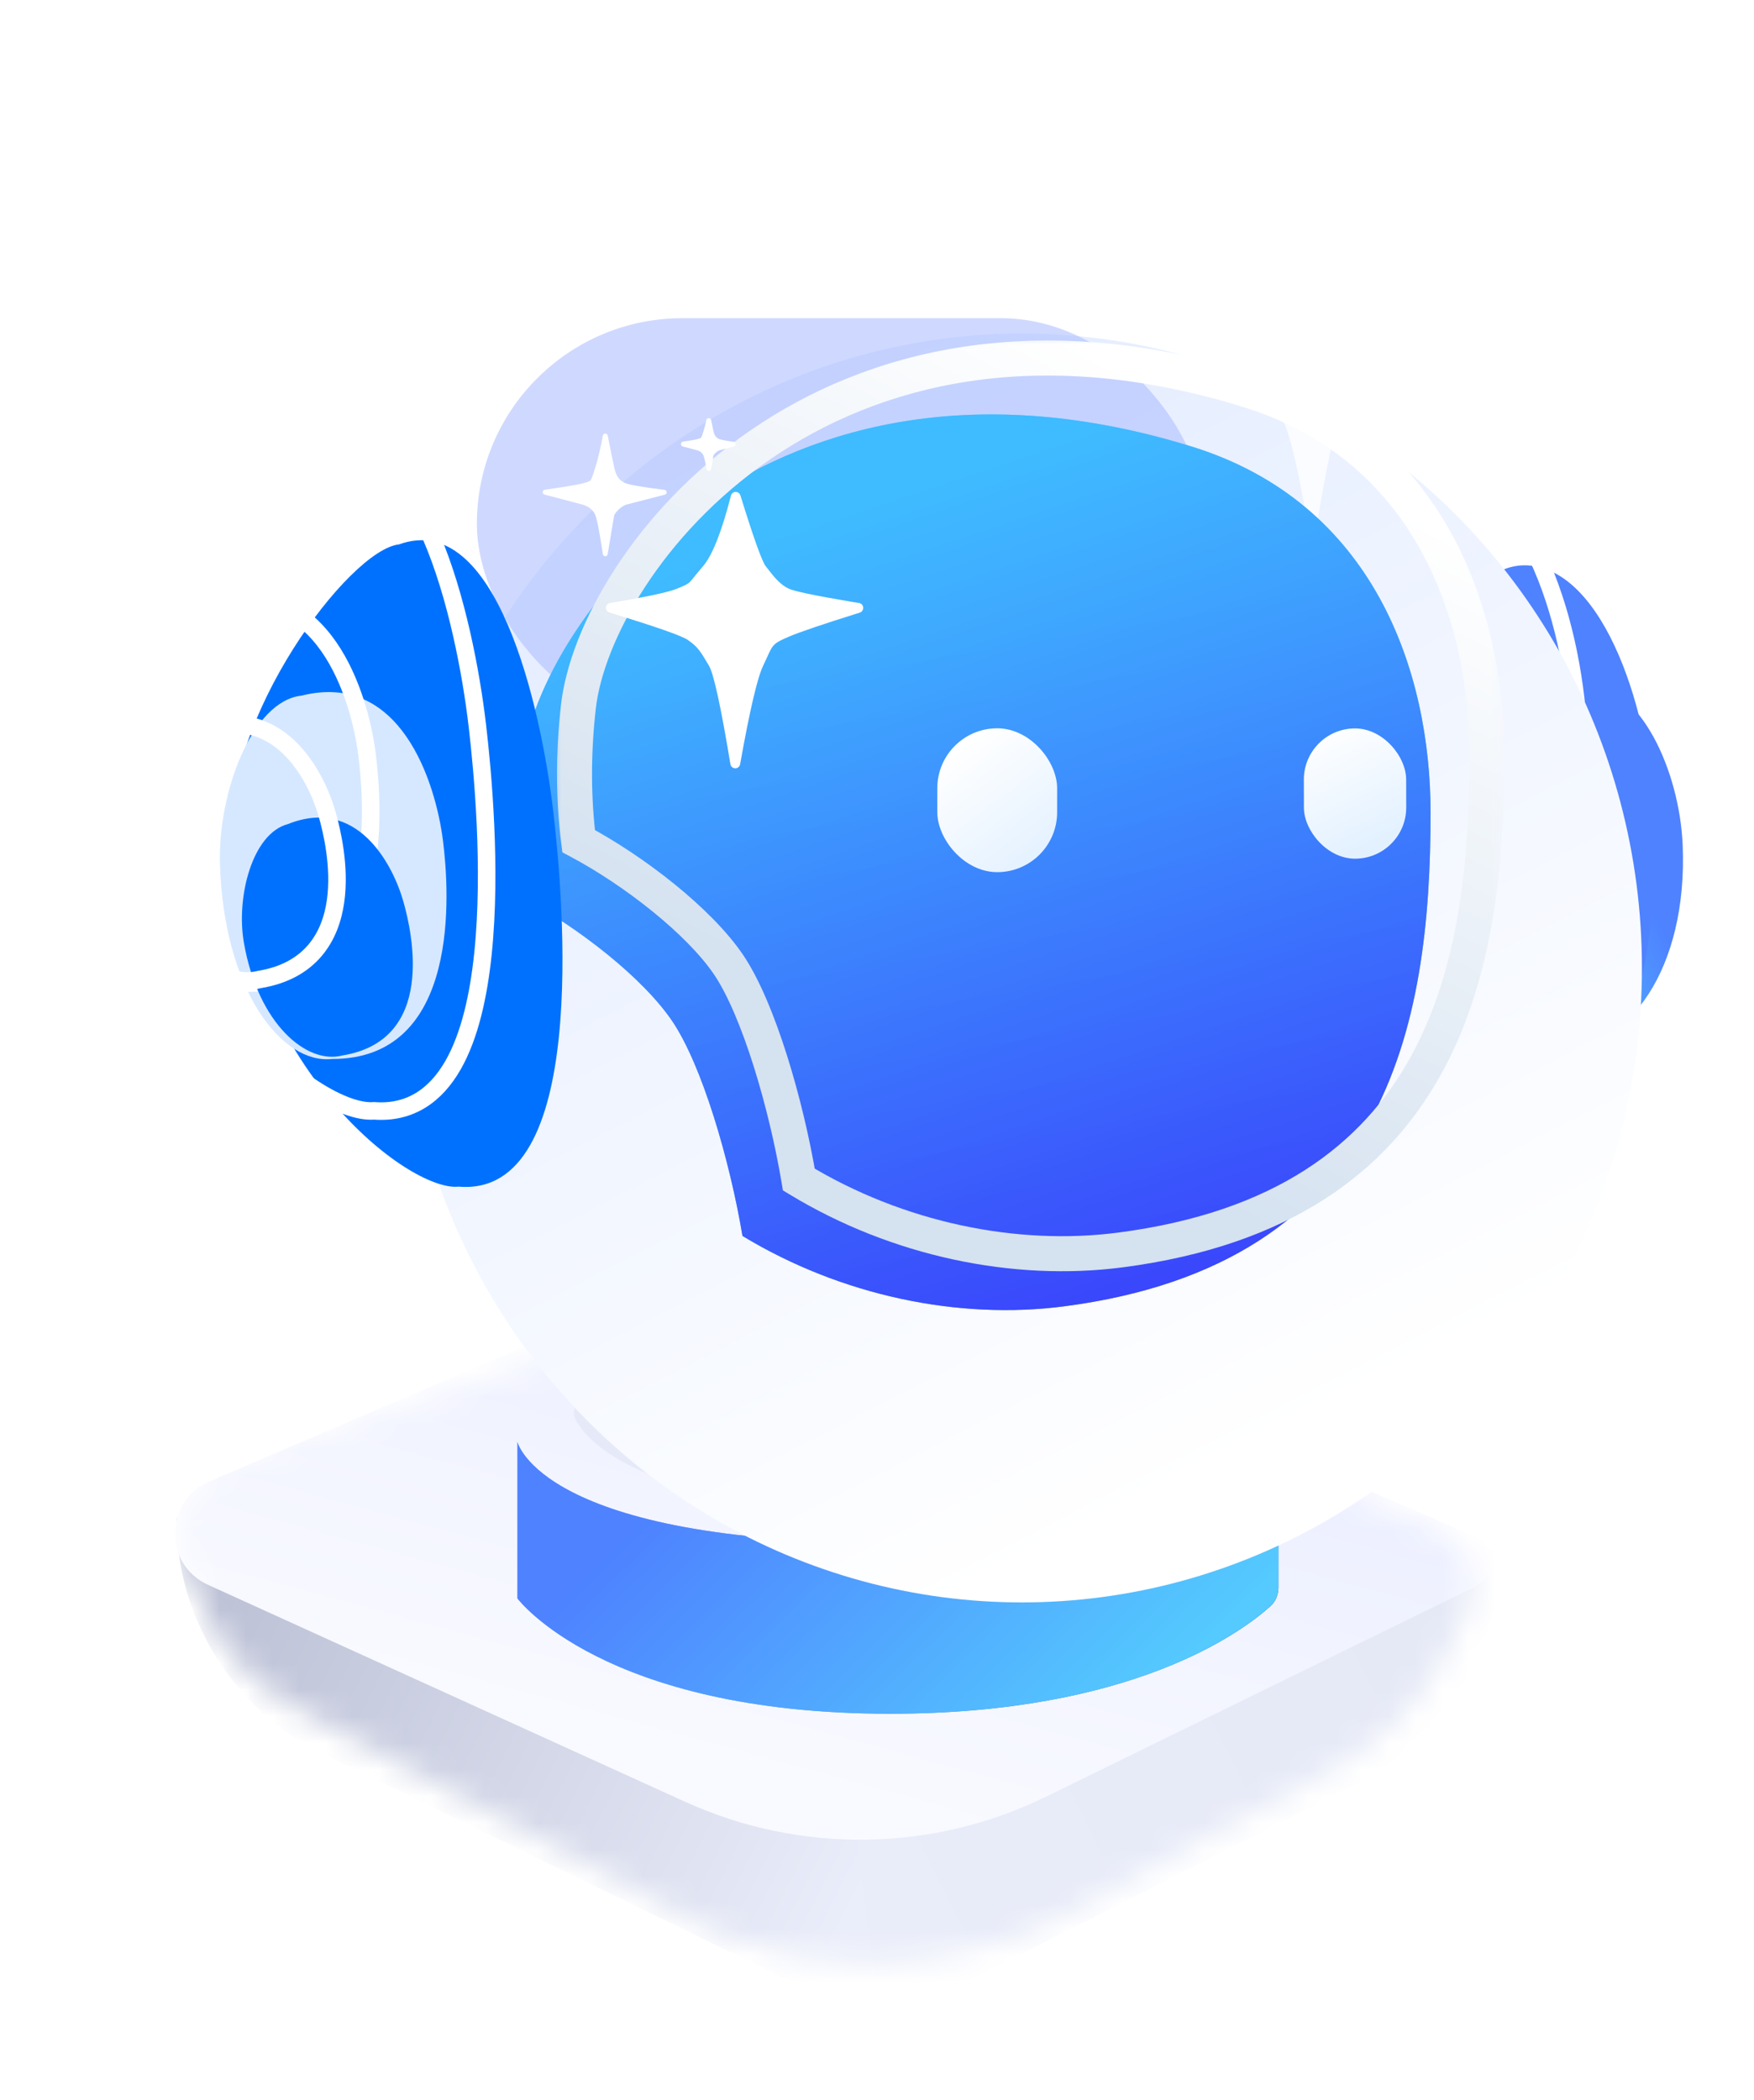 <svg width="66" height="79" viewBox="0 0 66 79" fill="none" xmlns="http://www.w3.org/2000/svg">
<g filter="url(#filter0_d_1515_9376)">
<mask id="mask0_1515_9376" style="mask-type:alpha" maskUnits="userSpaceOnUse" x="10" y="47" width="50" height="26">
<path d="M34.596 72.544L33.322 72.284C32.204 72.055 31.125 71.664 30.12 71.122L15.362 63.164C13.8 62.322 12.566 60.979 11.858 59.352L11.248 57.949C11.005 57.39 10.938 56.771 11.055 56.172C11.264 55.103 12.036 54.23 13.073 53.892L31.529 47.874C34.27 46.98 37.246 47.133 39.882 48.304L58.269 56.472C59.117 56.848 59.663 57.688 59.663 58.616C59.663 59.007 59.565 59.392 59.378 59.736L58.459 61.425C57.551 63.096 56.18 64.47 54.512 65.384L44.172 71.044C43.087 71.637 41.916 72.054 40.701 72.28L39.063 72.584C37.585 72.859 36.069 72.845 34.596 72.544Z" fill="#D9D9D9"/>
</mask>
<g mask="url(#mask0_1515_9376)">
<path fill-rule="evenodd" clip-rule="evenodd" d="M37.39 66.636V75.121L16.442 64.931C13.036 63.274 10.875 59.818 10.875 56.03L37.39 66.636Z" fill="url(#paint0_linear_1515_9376)"/>
<path d="M37.39 75.121L55.211 66.072C58.593 64.355 60.723 60.883 60.723 57.091L36.329 66.879L37.39 75.121Z" fill="url(#paint1_linear_1515_9376)"/>
<path d="M37.035 46.881C34.892 45.951 32.461 45.946 30.314 46.866L12.109 54.668C10.415 55.394 10.389 57.786 12.067 58.549L30.026 66.712C34.353 68.679 39.333 68.608 43.602 66.519L59.719 58.632C60.532 58.234 60.505 57.066 59.675 56.706L37.035 46.881Z" fill="url(#paint2_linear_1515_9376)"/>
</g>
</g>
<g filter="url(#filter1_di_1515_9376)">
<path d="M49.057 51.528V57.003C49.057 57.27 48.96 57.528 48.761 57.706C47.686 58.676 43.555 61.755 34.447 61.755C23.635 61.755 20.421 57.417 20.421 57.417C20.421 57.417 20.421 53.866 20.421 51.528C20.421 51.528 21.297 55.327 34.447 55.327C47.596 55.327 49.057 51.528 49.057 51.528Z" fill="url(#paint3_linear_1515_9376)"/>
<path d="M49.057 51.528V57.003C49.057 57.27 48.96 57.528 48.761 57.706C47.686 58.676 43.555 61.755 34.447 61.755C23.635 61.755 20.421 57.417 20.421 57.417C20.421 57.417 20.421 53.866 20.421 51.528C20.421 51.528 21.297 55.327 34.447 55.327C47.596 55.327 49.057 51.528 49.057 51.528Z" fill="url(#paint4_linear_1515_9376)"/>
</g>
<g filter="url(#filter2_di_1515_9376)">
<path d="M49.057 51.528C49.057 51.528 47.596 55.327 34.447 55.327C21.297 55.327 20.421 51.528 20.421 51.528C20.421 49.191 28.602 48.606 34.447 48.606C40.291 48.606 49.057 49.191 49.057 51.528Z" fill="#E6EAF8"/>
</g>
<g filter="url(#filter3_i_1515_9376)">
<path d="M29.232 57.968C33.637 59.069 37.492 58.519 39.695 57.968" stroke="white" stroke-width="0.551" stroke-linecap="round"/>
</g>
<g filter="url(#filter4_i_1515_9376)">
<path d="M52.109 28.231C51.478 33.603 50.074 36.41 55.779 36.136C57.995 36.234 60.339 33.356 60.133 28.587C60.017 25.897 58.6 22.564 56.385 22.466C50.726 21.689 52.35 26.183 52.109 28.231Z" fill="url(#paint5_linear_1515_9376)"/>
</g>
<g filter="url(#filter5_i_1515_9376)">
<path d="M48.613 27.525C47.713 36.273 50.4 40.206 53.291 40.334C56.182 40.462 59.284 35.746 59.082 27.988C58.969 23.613 57.167 18.211 54.276 18.083C51.385 17.955 48.956 24.188 48.613 27.525Z" fill="url(#paint6_linear_1515_9376)"/>
</g>
<path d="M53.276 40.663C51.666 40.592 50.181 39.461 49.228 37.295C48.277 35.131 47.832 31.897 48.285 27.491C48.462 25.779 49.168 23.347 50.197 21.354C50.711 20.357 51.316 19.451 51.991 18.798C52.664 18.148 53.441 17.716 54.291 17.754C55.122 17.791 55.851 18.207 56.467 18.84C57.082 19.471 57.601 20.334 58.023 21.313C58.869 23.27 59.354 25.757 59.412 27.98C59.514 31.901 58.782 35.077 57.638 37.27C56.505 39.444 54.915 40.736 53.276 40.663Z" stroke="url(#paint7_linear_1515_9376)" stroke-width="0.659"/>
<g filter="url(#filter6_ddi_1515_9376)">
<ellipse cx="23.333" cy="23.864" rx="23.333" ry="23.864" transform="matrix(1 0 0 -1 10.875 50.727)" fill="url(#paint8_linear_1515_9376)"/>
</g>
<g filter="url(#filter7_f_1515_9376)">
<rect x="17.944" y="11.968" width="27.448" height="15.471" rx="7.735" fill="#AFC0FF" fill-opacity="0.59"/>
</g>
<g opacity="0.8" filter="url(#filter8_f_1515_9376)">
<path d="M49.318 9.423C49.287 9.431 49.259 9.447 49.236 9.469C49.214 9.491 49.197 9.519 49.188 9.549C48.694 11.148 48.375 12.036 48.234 12.214C47.994 12.514 47.76 12.867 47.374 13.053C47.166 13.153 46.374 13.319 45.002 13.549L44.72 13.595C44.679 13.602 44.642 13.623 44.614 13.655C44.587 13.686 44.57 13.725 44.568 13.766C44.565 13.808 44.576 13.849 44.6 13.883C44.623 13.918 44.657 13.943 44.697 13.956C46.09 14.391 46.981 14.694 47.373 14.864C48.062 15.162 47.953 15.162 48.335 15.957C48.552 16.412 48.84 17.644 49.199 19.657C49.203 19.681 49.211 19.704 49.224 19.725C49.237 19.745 49.253 19.763 49.273 19.778C49.293 19.792 49.315 19.802 49.339 19.808C49.362 19.813 49.387 19.814 49.411 19.81C49.449 19.804 49.484 19.787 49.511 19.76C49.538 19.733 49.557 19.699 49.564 19.661C49.924 17.49 50.193 16.256 50.37 15.957C50.678 15.441 50.774 15.253 51.17 14.982C51.4 14.824 52.384 14.481 54.118 13.953C54.141 13.946 54.163 13.934 54.182 13.919C54.201 13.903 54.217 13.884 54.228 13.863C54.239 13.842 54.247 13.818 54.249 13.794C54.252 13.77 54.249 13.745 54.242 13.722C54.232 13.69 54.213 13.661 54.188 13.638C54.163 13.615 54.132 13.6 54.098 13.594C52.738 13.368 51.894 13.188 51.569 13.053C50.993 12.814 51.203 12.915 50.597 12.213C50.246 11.807 49.895 10.919 49.544 9.553C49.538 9.53 49.528 9.507 49.513 9.488C49.498 9.469 49.48 9.452 49.459 9.44C49.437 9.428 49.414 9.42 49.39 9.417C49.366 9.414 49.341 9.415 49.318 9.422V9.423Z" fill="white"/>
</g>
<mask id="path-14-outside-1_1515_9376" maskUnits="userSpaceOnUse" x="20.618" y="12.467" width="36" height="36" fill="black">
<rect fill="white" x="20.618" y="12.467" width="36" height="36"/>
<path fill-rule="evenodd" clip-rule="evenodd" d="M21.773 31.638C21.575 30.067 21.561 28.382 21.764 26.586C22.384 21.084 31.026 9.772 46.936 14.667C53.83 16.788 55.951 23.152 55.951 28.455C55.951 36.409 54.36 45.424 42.163 47.015C38.19 47.533 33.775 46.619 30.059 44.367C29.59 41.562 28.546 37.948 27.407 36.274C26.308 34.658 23.883 32.76 21.773 31.638Z"/>
</mask>
<g filter="url(#filter9_ii_1515_9376)">
<path fill-rule="evenodd" clip-rule="evenodd" d="M21.773 31.638C21.575 30.067 21.561 28.382 21.764 26.586C22.384 21.084 31.026 9.772 46.936 14.667C53.83 16.788 55.951 23.152 55.951 28.455C55.951 36.409 54.36 45.424 42.163 47.015C38.19 47.533 33.775 46.619 30.059 44.367C29.59 41.562 28.546 37.948 27.407 36.274C26.308 34.658 23.883 32.76 21.773 31.638Z" fill="url(#paint9_linear_1515_9376)"/>
<path fill-rule="evenodd" clip-rule="evenodd" d="M21.773 31.638C21.575 30.067 21.561 28.382 21.764 26.586C22.384 21.084 31.026 9.772 46.936 14.667C53.83 16.788 55.951 23.152 55.951 28.455C55.951 36.409 54.36 45.424 42.163 47.015C38.19 47.533 33.775 46.619 30.059 44.367C29.59 41.562 28.546 37.948 27.407 36.274C26.308 34.658 23.883 32.76 21.773 31.638Z" fill="url(#paint10_linear_1515_9376)" fill-opacity="0.8"/>
</g>
<path d="M21.764 26.586L21.109 26.512L21.764 26.586ZM21.773 31.638L21.119 31.721L21.162 32.06L21.463 32.22L21.773 31.638ZM46.936 14.667L46.742 15.297L46.936 14.667ZM55.951 28.455H56.61H55.951ZM42.163 47.015L42.248 47.669L42.163 47.015ZM30.059 44.367L29.409 44.476L29.459 44.775L29.718 44.931L30.059 44.367ZM27.407 36.274L26.862 36.645L27.407 36.274ZM21.109 26.512C20.901 28.357 20.914 30.095 21.119 31.721L22.427 31.556C22.236 30.039 22.221 28.407 22.418 26.66L21.109 26.512ZM47.129 14.037C38.985 11.531 32.638 13.165 28.243 16.184C23.889 19.175 21.444 23.537 21.109 26.512L22.418 26.66C22.703 24.133 24.889 20.088 28.989 17.271C33.048 14.482 38.977 12.907 46.742 15.297L47.129 14.037ZM56.61 28.455C56.61 23.018 54.424 16.282 47.129 14.037L46.742 15.297C53.235 17.294 55.292 23.285 55.292 28.455L56.61 28.455ZM42.248 47.669C48.527 46.85 52.17 44.094 54.206 40.442C56.215 36.841 56.61 32.454 56.61 28.455L55.292 28.455C55.292 32.41 54.891 36.508 53.055 39.8C51.247 43.043 47.996 45.59 42.078 46.362L42.248 47.669ZM29.718 44.931C33.558 47.258 38.122 48.207 42.248 47.669L42.078 46.362C38.257 46.86 33.992 45.981 30.401 43.804L29.718 44.931ZM30.709 44.259C30.47 42.827 30.084 41.192 29.613 39.698C29.145 38.219 28.577 36.822 27.952 35.903L26.862 36.645C27.376 37.4 27.899 38.648 28.356 40.095C28.808 41.528 29.179 43.103 29.409 44.476L30.709 44.259ZM27.952 35.903C26.77 34.166 24.243 32.205 22.082 31.056L21.463 32.22C23.523 33.315 25.846 35.151 26.862 36.645L27.952 35.903Z" fill="url(#paint11_linear_1515_9376)" mask="url(#path-14-outside-1_1515_9376)"/>
<rect x="49.057" y="27.403" width="3.85" height="4.9" rx="1.925" transform="rotate(-0.133 49.057 27.403)" fill="url(#paint12_linear_1515_9376)"/>
<rect x="35.269" y="27.394" width="4.509" height="5.411" rx="2.255" fill="url(#paint13_linear_1515_9376)"/>
<g filter="url(#filter10_f_1515_9376)">
<path d="M27.732 18.51C27.762 18.518 27.79 18.534 27.813 18.556C27.835 18.578 27.852 18.605 27.861 18.636C28.355 20.235 28.674 21.123 28.815 21.301C29.055 21.6 29.289 21.953 29.675 22.14C29.884 22.24 30.675 22.405 32.047 22.636L32.329 22.682C32.37 22.689 32.407 22.71 32.435 22.741C32.462 22.772 32.479 22.812 32.481 22.853C32.484 22.895 32.473 22.936 32.449 22.97C32.426 23.004 32.392 23.03 32.352 23.043C30.959 23.478 30.068 23.781 29.676 23.951C28.988 24.249 29.096 24.249 28.714 25.044C28.497 25.498 28.209 26.731 27.85 28.744C27.846 28.768 27.838 28.791 27.825 28.811C27.813 28.832 27.796 28.85 27.776 28.864C27.757 28.879 27.734 28.889 27.711 28.895C27.687 28.9 27.662 28.901 27.638 28.897C27.601 28.891 27.566 28.873 27.538 28.847C27.511 28.82 27.492 28.786 27.485 28.748C27.125 26.576 26.856 25.343 26.679 25.044C26.372 24.528 26.275 24.34 25.879 24.069C25.649 23.911 24.665 23.568 22.931 23.039C22.908 23.032 22.886 23.021 22.867 23.006C22.848 22.99 22.833 22.971 22.821 22.95C22.81 22.928 22.802 22.905 22.8 22.881C22.798 22.857 22.8 22.832 22.807 22.809C22.817 22.776 22.836 22.747 22.861 22.725C22.887 22.702 22.918 22.687 22.951 22.681C24.311 22.455 25.155 22.275 25.48 22.14C26.056 21.901 25.846 22.002 26.452 21.3C26.803 20.894 27.154 20.006 27.505 18.64C27.511 18.616 27.521 18.594 27.536 18.575C27.551 18.555 27.57 18.539 27.591 18.527C27.612 18.515 27.635 18.507 27.659 18.503C27.683 18.5 27.708 18.502 27.732 18.509V18.51ZM22.788 16.309C22.826 16.315 22.855 16.342 22.865 16.378C23.001 17.057 23.084 17.457 23.111 17.577C23.161 17.797 23.236 18.06 23.547 18.178C23.723 18.244 24.209 18.326 25.006 18.426C25.057 18.433 25.093 18.479 25.086 18.529C25.084 18.548 25.076 18.565 25.064 18.578C25.051 18.592 25.035 18.602 25.017 18.606L23.547 18.986C23.365 19.067 23.213 19.203 23.111 19.375L22.867 20.84C22.866 20.852 22.862 20.864 22.856 20.875C22.85 20.885 22.842 20.895 22.832 20.902C22.823 20.91 22.811 20.915 22.799 20.918C22.788 20.921 22.775 20.922 22.763 20.92C22.744 20.918 22.725 20.909 22.711 20.895C22.697 20.881 22.688 20.863 22.684 20.843C22.56 20.018 22.465 19.527 22.401 19.375C22.323 19.189 22.17 19.059 21.941 18.986L20.493 18.603C20.481 18.6 20.47 18.596 20.46 18.589C20.45 18.582 20.441 18.573 20.435 18.563C20.428 18.552 20.424 18.541 20.422 18.529C20.42 18.517 20.42 18.505 20.423 18.493C20.427 18.476 20.436 18.459 20.448 18.447C20.461 18.434 20.477 18.426 20.495 18.422C21.265 18.312 21.747 18.232 21.941 18.178C22.284 18.083 22.223 18.123 22.401 17.577C22.494 17.298 22.588 16.901 22.683 16.387C22.685 16.375 22.689 16.364 22.695 16.353C22.702 16.343 22.71 16.334 22.72 16.326C22.729 16.319 22.741 16.314 22.752 16.311C22.764 16.308 22.776 16.308 22.788 16.309ZM26.688 15.729C26.705 15.733 26.721 15.742 26.734 15.754C26.746 15.767 26.755 15.783 26.759 15.8C26.803 16.023 26.831 16.158 26.843 16.206C26.87 16.32 26.908 16.457 27.069 16.518C27.143 16.545 27.319 16.578 27.601 16.616C27.652 16.625 27.687 16.671 27.678 16.723C27.675 16.741 27.667 16.758 27.655 16.771C27.643 16.784 27.627 16.794 27.609 16.797L27.069 16.937C26.975 16.979 26.896 17.05 26.843 17.139L26.76 17.634C26.758 17.646 26.753 17.658 26.746 17.668C26.74 17.678 26.731 17.687 26.721 17.694C26.711 17.701 26.7 17.705 26.688 17.708C26.676 17.71 26.663 17.71 26.651 17.708C26.632 17.704 26.615 17.695 26.602 17.68C26.589 17.666 26.581 17.648 26.579 17.629C26.558 17.463 26.523 17.299 26.475 17.139C26.453 17.089 26.42 17.045 26.378 17.01C26.337 16.976 26.288 16.95 26.236 16.937L25.694 16.794C25.682 16.791 25.671 16.787 25.661 16.779C25.651 16.772 25.642 16.763 25.636 16.753C25.63 16.742 25.626 16.731 25.624 16.719C25.622 16.706 25.623 16.694 25.626 16.682C25.63 16.665 25.639 16.649 25.652 16.637C25.665 16.625 25.682 16.616 25.699 16.613C25.976 16.573 26.154 16.541 26.236 16.518C26.414 16.468 26.381 16.489 26.475 16.206C26.509 16.102 26.544 15.968 26.579 15.803C26.581 15.791 26.586 15.779 26.592 15.769C26.599 15.759 26.608 15.75 26.618 15.743C26.628 15.736 26.639 15.731 26.651 15.729C26.663 15.727 26.676 15.727 26.688 15.729Z" fill="white"/>
</g>
<g filter="url(#filter11_i_1515_9376)">
<path d="M17.635 27.331C18.036 30.747 18.984 41.867 14.079 41.452C12.204 41.651 6.036 36.946 5.502 28.552C5.201 23.818 9.959 17.494 11.833 17.295C15.485 15.967 17.168 23.358 17.635 27.331Z" fill="#0071FF"/>
</g>
<path d="M13.082 41.609C13.441 41.739 13.784 41.807 14.081 41.783C14.747 41.834 15.33 41.691 15.829 41.386C16.331 41.078 16.73 40.618 17.046 40.065C17.675 38.967 18.01 37.454 18.174 35.862C18.504 32.669 18.163 29.005 17.962 27.293C17.727 25.293 17.185 22.416 16.231 20.195C15.755 19.088 15.163 18.109 14.426 17.492C13.679 16.866 12.78 16.614 11.757 16.973C11.46 17.014 11.143 17.162 10.831 17.366C10.498 17.582 10.143 17.88 9.78 18.237C9.054 18.953 8.277 19.931 7.573 21.047C6.172 23.268 5.016 26.104 5.173 28.573C5.445 32.848 7.152 36.188 9.035 38.436C9.976 39.559 10.964 40.414 11.845 40.978C12.286 41.261 12.705 41.473 13.082 41.609Z" stroke="white" stroke-width="0.659"/>
<g filter="url(#filter12_i_1515_9376)">
<path d="M13.486 28.438C13.73 30.367 14.166 36.663 9.304 36.65C7.429 36.849 5.243 34.089 5.095 29.328C5.011 26.643 6.296 23.18 8.17 22.982C11.865 22.058 13.202 26.195 13.486 28.438Z" fill="#D6E8FF"/>
</g>
<path d="M6.274 35.025C7.097 36.324 8.207 37.088 9.32 36.98C10.605 36.979 11.569 36.56 12.272 35.88C12.97 35.205 13.386 34.296 13.629 33.355C14.113 31.478 13.936 29.37 13.813 28.397C13.668 27.249 13.252 25.595 12.378 24.334C11.938 23.701 11.373 23.153 10.655 22.829C9.937 22.505 9.091 22.416 8.112 22.657C7.553 22.723 7.063 23.025 6.651 23.45C6.233 23.881 5.88 24.452 5.597 25.089C5.032 26.36 4.722 27.947 4.765 29.338C4.841 31.764 5.436 33.705 6.274 35.025Z" stroke="white" stroke-width="0.659"/>
<g filter="url(#filter13_i_1515_9376)">
<path d="M11.99 30.706C12.341 31.924 13.227 35.943 9.706 36.517C8.368 36.871 6.535 35.348 5.997 32.288C5.693 30.562 6.31 28.169 7.648 27.816C10.239 26.776 11.581 29.29 11.99 30.706Z" fill="#0071FF"/>
</g>
<path d="M7.314 35.912C8.05 36.675 8.952 37.05 9.775 36.84C10.714 36.684 11.388 36.292 11.848 35.752C12.307 35.214 12.533 34.554 12.626 33.899C12.811 32.599 12.485 31.234 12.306 30.615C12.094 29.877 11.633 28.832 10.864 28.101C10.476 27.732 10.001 27.435 9.434 27.308C8.87 27.181 8.238 27.227 7.544 27.503C6.72 27.731 6.185 28.552 5.894 29.434C5.594 30.342 5.511 31.427 5.672 32.345C5.951 33.926 6.567 35.136 7.314 35.912Z" stroke="white" stroke-width="0.659"/>
<defs>
<filter id="filter0_d_1515_9376" x="2.514" y="44.117" width="57.149" height="33.967" filterUnits="userSpaceOnUse" color-interpolation-filters="sRGB">
<feFlood flood-opacity="0" result="BackgroundImageFix"/>
<feColorMatrix in="SourceAlpha" type="matrix" values="0 0 0 0 0 0 0 0 0 0 0 0 0 0 0 0 0 0 127 0" result="hardAlpha"/>
<feOffset dx="-4.242" dy="1.061"/>
<feGaussianBlur stdDeviation="2.121"/>
<feComposite in2="hardAlpha" operator="out"/>
<feColorMatrix type="matrix" values="0 0 0 0 0 0 0 0 0 0 0 0 0 0 0 0 0 0 0.25 0"/>
<feBlend mode="normal" in2="BackgroundImageFix" result="effect1_dropShadow_1515_9376"/>
<feBlend mode="normal" in="SourceGraphic" in2="effect1_dropShadow_1515_9376" result="shape"/>
</filter>
<filter id="filter1_di_1515_9376" x="15.436" y="50.786" width="34.79" height="15.954" filterUnits="userSpaceOnUse" color-interpolation-filters="sRGB">
<feFlood flood-opacity="0" result="BackgroundImageFix"/>
<feColorMatrix in="SourceAlpha" type="matrix" values="0 0 0 0 0 0 0 0 0 0 0 0 0 0 0 0 0 0 127 0" result="hardAlpha"/>
<feOffset dx="-2.121" dy="2.121"/>
<feGaussianBlur stdDeviation="1.432"/>
<feComposite in2="hardAlpha" operator="out"/>
<feColorMatrix type="matrix" values="0 0 0 0 0.6 0 0 0 0 0.683 0 0 0 0 0.931 0 0 0 0.37 0"/>
<feBlend mode="normal" in2="BackgroundImageFix" result="effect1_dropShadow_1515_9376"/>
<feBlend mode="normal" in="SourceGraphic" in2="effect1_dropShadow_1515_9376" result="shape"/>
<feColorMatrix in="SourceAlpha" type="matrix" values="0 0 0 0 0 0 0 0 0 0 0 0 0 0 0 0 0 0 127 0" result="hardAlpha"/>
<feOffset dx="1.169" dy="0.584"/>
<feGaussianBlur stdDeviation="1.169"/>
<feComposite in2="hardAlpha" operator="arithmetic" k2="-1" k3="1"/>
<feColorMatrix type="matrix" values="0 0 0 0 1 0 0 0 0 1 0 0 0 0 1 0 0 0 0.36 0"/>
<feBlend mode="normal" in2="shape" result="effect2_innerShadow_1515_9376"/>
</filter>
<filter id="filter2_di_1515_9376" x="18.218" y="47.505" width="33.042" height="11.126" filterUnits="userSpaceOnUse" color-interpolation-filters="sRGB">
<feFlood flood-opacity="0" result="BackgroundImageFix"/>
<feColorMatrix in="SourceAlpha" type="matrix" values="0 0 0 0 0 0 0 0 0 0 0 0 0 0 0 0 0 0 127 0" result="hardAlpha"/>
<feOffset dy="1.101"/>
<feGaussianBlur stdDeviation="1.101"/>
<feComposite in2="hardAlpha" operator="out"/>
<feColorMatrix type="matrix" values="0 0 0 0 0.6 0 0 0 0 0.683 0 0 0 0 0.931 0 0 0 0.37 0"/>
<feBlend mode="normal" in2="BackgroundImageFix" result="effect1_dropShadow_1515_9376"/>
<feBlend mode="normal" in="SourceGraphic" in2="effect1_dropShadow_1515_9376" result="shape"/>
<feColorMatrix in="SourceAlpha" type="matrix" values="0 0 0 0 0 0 0 0 0 0 0 0 0 0 0 0 0 0 127 0" result="hardAlpha"/>
<feOffset dx="1.169" dy="0.584"/>
<feGaussianBlur stdDeviation="1.169"/>
<feComposite in2="hardAlpha" operator="arithmetic" k2="-1" k3="1"/>
<feColorMatrix type="matrix" values="0 0 0 0 1 0 0 0 0 1 0 0 0 0 1 0 0 0 0.36 0"/>
<feBlend mode="normal" in2="shape" result="effect2_innerShadow_1515_9376"/>
</filter>
<filter id="filter3_i_1515_9376" x="28.956" y="57.693" width="11.014" height="1.187" filterUnits="userSpaceOnUse" color-interpolation-filters="sRGB">
<feFlood flood-opacity="0" result="BackgroundImageFix"/>
<feBlend mode="normal" in="SourceGraphic" in2="BackgroundImageFix" result="shape"/>
<feColorMatrix in="SourceAlpha" type="matrix" values="0 0 0 0 0 0 0 0 0 0 0 0 0 0 0 0 0 0 127 0" result="hardAlpha"/>
<feOffset dy="-1.101"/>
<feComposite in2="hardAlpha" operator="arithmetic" k2="-1" k3="1"/>
<feColorMatrix type="matrix" values="0 0 0 0 0.816 0 0 0 0 0.816 0 0 0 0 0.816 0 0 0 0.25 0"/>
<feBlend mode="normal" in2="shape" result="effect1_innerShadow_1515_9376"/>
</filter>
<filter id="filter4_i_1515_9376" x="51.485" y="22.377" width="11.842" height="16.959" filterUnits="userSpaceOnUse" color-interpolation-filters="sRGB">
<feFlood flood-opacity="0" result="BackgroundImageFix"/>
<feBlend mode="normal" in="SourceGraphic" in2="BackgroundImageFix" result="shape"/>
<feColorMatrix in="SourceAlpha" type="matrix" values="0 0 0 0 0 0 0 0 0 0 0 0 0 0 0 0 0 0 127 0" result="hardAlpha"/>
<feOffset dx="3.182" dy="3.182"/>
<feGaussianBlur stdDeviation="2.864"/>
<feComposite in2="hardAlpha" operator="arithmetic" k2="-1" k3="1"/>
<feColorMatrix type="matrix" values="0 0 0 0 0.616 0 0 0 0 0.731 0 0 0 0 1 0 0 0 1 0"/>
<feBlend mode="normal" in2="shape" result="effect1_innerShadow_1515_9376"/>
</filter>
<filter id="filter5_i_1515_9376" x="47.777" y="17.422" width="15.155" height="26.755" filterUnits="userSpaceOnUse" color-interpolation-filters="sRGB">
<feFlood flood-opacity="0" result="BackgroundImageFix"/>
<feBlend mode="normal" in="SourceGraphic" in2="BackgroundImageFix" result="shape"/>
<feColorMatrix in="SourceAlpha" type="matrix" values="0 0 0 0 0 0 0 0 0 0 0 0 0 0 0 0 0 0 127 0" result="hardAlpha"/>
<feOffset dx="3.182" dy="3.182"/>
<feGaussianBlur stdDeviation="2.864"/>
<feComposite in2="hardAlpha" operator="arithmetic" k2="-1" k3="1"/>
<feColorMatrix type="matrix" values="0 0 0 0 0.616 0 0 0 0 0.731 0 0 0 0 1 0 0 0 1 0"/>
<feBlend mode="normal" in2="shape" result="effect1_innerShadow_1515_9376"/>
</filter>
<filter id="filter6_ddi_1515_9376" x="5.254" y="0.348" width="60.242" height="59.394" filterUnits="userSpaceOnUse" color-interpolation-filters="sRGB">
<feFlood flood-opacity="0" result="BackgroundImageFix"/>
<feColorMatrix in="SourceAlpha" type="matrix" values="0 0 0 0 0 0 0 0 0 0 0 0 0 0 0 0 0 0 127 0" result="hardAlpha"/>
<feOffset dx="2.121" dy="3.182"/>
<feGaussianBlur stdDeviation="2.917"/>
<feComposite in2="hardAlpha" operator="out"/>
<feColorMatrix type="matrix" values="0 0 0 0 0.427 0 0 0 0 0.661 0 0 0 0 0.865 0 0 0 0.38 0"/>
<feBlend mode="normal" in2="BackgroundImageFix" result="effect1_dropShadow_1515_9376"/>
<feColorMatrix in="SourceAlpha" type="matrix" values="0 0 0 0 0 0 0 0 0 0 0 0 0 0 0 0 0 0 127 0" result="hardAlpha"/>
<feOffset dx="-3.182" dy="3.182"/>
<feGaussianBlur stdDeviation="1.22"/>
<feComposite in2="hardAlpha" operator="out"/>
<feColorMatrix type="matrix" values="0 0 0 0 0 0 0 0 0 0 0 0 0 0 0 0 0 0 0.09 0"/>
<feBlend mode="normal" in2="effect1_dropShadow_1515_9376" result="effect2_dropShadow_1515_9376"/>
<feBlend mode="normal" in="SourceGraphic" in2="effect2_dropShadow_1515_9376" result="shape"/>
<feColorMatrix in="SourceAlpha" type="matrix" values="0 0 0 0 0 0 0 0 0 0 0 0 0 0 0 0 0 0 127 0" result="hardAlpha"/>
<feOffset dx="5.303" dy="3.182"/>
<feGaussianBlur stdDeviation="1.318"/>
<feComposite in2="hardAlpha" operator="arithmetic" k2="-1" k3="1"/>
<feColorMatrix type="matrix" values="0 0 0 0 0.827 0 0 0 0 0.882 0 0 0 0 1 0 0 0 1 0"/>
<feBlend mode="normal" in2="shape" result="effect3_innerShadow_1515_9376"/>
</filter>
<filter id="filter7_f_1515_9376" x="9.21" y="3.234" width="44.916" height="32.938" filterUnits="userSpaceOnUse" color-interpolation-filters="sRGB">
<feFlood flood-opacity="0" result="BackgroundImageFix"/>
<feBlend mode="normal" in="SourceGraphic" in2="BackgroundImageFix" result="shape"/>
<feGaussianBlur stdDeviation="4.367" result="effect1_foregroundBlur_1515_9376"/>
</filter>
<filter id="filter8_f_1515_9376" x="42.92" y="7.768" width="12.978" height="13.693" filterUnits="userSpaceOnUse" color-interpolation-filters="sRGB">
<feFlood flood-opacity="0" result="BackgroundImageFix"/>
<feBlend mode="normal" in="SourceGraphic" in2="BackgroundImageFix" result="shape"/>
<feGaussianBlur stdDeviation="0.824" result="effect1_foregroundBlur_1515_9376"/>
</filter>
<filter id="filter9_ii_1515_9376" x="17.777" y="10.687" width="39.893" height="41.371" filterUnits="userSpaceOnUse" color-interpolation-filters="sRGB">
<feFlood flood-opacity="0" result="BackgroundImageFix"/>
<feBlend mode="normal" in="SourceGraphic" in2="BackgroundImageFix" result="shape"/>
<feColorMatrix in="SourceAlpha" type="matrix" values="0 0 0 0 0 0 0 0 0 0 0 0 0 0 0 0 0 0 127 0" result="hardAlpha"/>
<feOffset dx="1.061" dy="4.242"/>
<feGaussianBlur stdDeviation="2.652"/>
<feComposite in2="hardAlpha" operator="arithmetic" k2="-1" k3="1"/>
<feColorMatrix type="matrix" values="0 0 0 0 0.519 0 0 0 0 0.752 0 0 0 0 0.989 0 0 0 1 0"/>
<feBlend mode="normal" in2="shape" result="effect1_innerShadow_1515_9376"/>
<feColorMatrix in="SourceAlpha" type="matrix" values="0 0 0 0 0 0 0 0 0 0 0 0 0 0 0 0 0 0 127 0" result="hardAlpha"/>
<feOffset dx="-3.182" dy="-2.121"/>
<feGaussianBlur stdDeviation="4.03"/>
<feComposite in2="hardAlpha" operator="arithmetic" k2="-1" k3="1"/>
<feColorMatrix type="matrix" values="0 0 0 0 1 0 0 0 0 1 0 0 0 0 1 0 0 0 0.66 0"/>
<feBlend mode="normal" in2="effect1_innerShadow_1515_9376" result="effect2_innerShadow_1515_9376"/>
</filter>
<filter id="filter10_f_1515_9376" x="19.89" y="15.197" width="13.122" height="14.233" filterUnits="userSpaceOnUse" color-interpolation-filters="sRGB">
<feFlood flood-opacity="0" result="BackgroundImageFix"/>
<feBlend mode="normal" in="SourceGraphic" in2="BackgroundImageFix" result="shape"/>
<feGaussianBlur stdDeviation="0.265" result="effect1_foregroundBlur_1515_9376"/>
</filter>
<filter id="filter11_i_1515_9376" x="4.829" y="16.478" width="16.994" height="28.826" filterUnits="userSpaceOnUse" color-interpolation-filters="sRGB">
<feFlood flood-opacity="0" result="BackgroundImageFix"/>
<feBlend mode="normal" in="SourceGraphic" in2="BackgroundImageFix" result="shape"/>
<feColorMatrix in="SourceAlpha" type="matrix" values="0 0 0 0 0 0 0 0 0 0 0 0 0 0 0 0 0 0 127 0" result="hardAlpha"/>
<feOffset dx="3.182" dy="3.182"/>
<feGaussianBlur stdDeviation="2.864"/>
<feComposite in2="hardAlpha" operator="arithmetic" k2="-1" k3="1"/>
<feColorMatrix type="matrix" values="0 0 0 0 0.616 0 0 0 0 0.731 0 0 0 0 1 0 0 0 1 0"/>
<feBlend mode="normal" in2="shape" result="effect1_innerShadow_1515_9376"/>
</filter>
<filter id="filter12_i_1515_9376" x="4.432" y="22.19" width="13.028" height="18.311" filterUnits="userSpaceOnUse" color-interpolation-filters="sRGB">
<feFlood flood-opacity="0" result="BackgroundImageFix"/>
<feBlend mode="normal" in="SourceGraphic" in2="BackgroundImageFix" result="shape"/>
<feColorMatrix in="SourceAlpha" type="matrix" values="0 0 0 0 0 0 0 0 0 0 0 0 0 0 0 0 0 0 127 0" result="hardAlpha"/>
<feOffset dx="3.182" dy="3.182"/>
<feGaussianBlur stdDeviation="2.864"/>
<feComposite in2="hardAlpha" operator="arithmetic" k2="-1" k3="1"/>
<feColorMatrix type="matrix" values="0 0 0 0 0.616 0 0 0 0 0.731 0 0 0 0 1 0 0 0 1 0"/>
<feBlend mode="normal" in2="shape" result="effect1_innerShadow_1515_9376"/>
</filter>
<filter id="filter13_i_1515_9376" x="5.262" y="26.911" width="10.93" height="13.498" filterUnits="userSpaceOnUse" color-interpolation-filters="sRGB">
<feFlood flood-opacity="0" result="BackgroundImageFix"/>
<feBlend mode="normal" in="SourceGraphic" in2="BackgroundImageFix" result="shape"/>
<feColorMatrix in="SourceAlpha" type="matrix" values="0 0 0 0 0 0 0 0 0 0 0 0 0 0 0 0 0 0 127 0" result="hardAlpha"/>
<feOffset dx="3.182" dy="3.182"/>
<feGaussianBlur stdDeviation="2.864"/>
<feComposite in2="hardAlpha" operator="arithmetic" k2="-1" k3="1"/>
<feColorMatrix type="matrix" values="0 0 0 0 0.616 0 0 0 0 0.731 0 0 0 0 1 0 0 0 1 0"/>
<feBlend mode="normal" in2="shape" result="effect1_innerShadow_1515_9376"/>
</filter>
<linearGradient id="paint0_linear_1515_9376" x1="10.68" y1="59.212" x2="35.799" y2="71.939" gradientUnits="userSpaceOnUse">
<stop stop-color="#BABFD4"/>
<stop offset="1" stop-color="#EAEDFA"/>
</linearGradient>
<linearGradient id="paint1_linear_1515_9376" x1="37.39" y1="71.939" x2="58.602" y2="61.333" gradientUnits="userSpaceOnUse">
<stop stop-color="#E9ECF9"/>
<stop offset="1" stop-color="#E5E9F6"/>
</linearGradient>
<linearGradient id="paint2_linear_1515_9376" x1="42.693" y1="49.667" x2="37.92" y2="67.167" gradientUnits="userSpaceOnUse">
<stop stop-color="#EBEEFF"/>
<stop offset="1" stop-color="#F9FAFF"/>
</linearGradient>
<linearGradient id="paint3_linear_1515_9376" x1="49.057" y1="56.301" x2="22.382" y2="62.201" gradientUnits="userSpaceOnUse">
<stop stop-color="#3438FB"/>
<stop offset="1" stop-color="#98CAFF"/>
</linearGradient>
<linearGradient id="paint4_linear_1515_9376" x1="47.25" y1="58.137" x2="34.465" y2="45.177" gradientUnits="userSpaceOnUse">
<stop stop-color="#54CAFE"/>
<stop offset="1" stop-color="#4E82FF"/>
</linearGradient>
<linearGradient id="paint5_linear_1515_9376" x1="56.928" y1="27.011" x2="51.099" y2="30.123" gradientUnits="userSpaceOnUse">
<stop stop-color="#4E82FF"/>
<stop offset="1" stop-color="#54CAFE"/>
</linearGradient>
<linearGradient id="paint6_linear_1515_9376" x1="54.921" y1="25.471" x2="46.579" y2="28.986" gradientUnits="userSpaceOnUse">
<stop stop-color="#4E82FF"/>
<stop offset="1" stop-color="#54CAFE"/>
</linearGradient>
<linearGradient id="paint7_linear_1515_9376" x1="57.306" y1="19.727" x2="48.081" y2="24.07" gradientUnits="userSpaceOnUse">
<stop offset="1" stop-color="white"/>
</linearGradient>
<linearGradient id="paint8_linear_1515_9376" x1="35.778" y1="7.457" x2="15.879" y2="46.433" gradientUnits="userSpaceOnUse">
<stop stop-color="white"/>
<stop offset="1" stop-color="#E3ECFF"/>
</linearGradient>
<linearGradient id="paint9_linear_1515_9376" x1="30.115" y1="22.194" x2="34.513" y2="48.24" gradientUnits="userSpaceOnUse">
<stop stop-color="#54CAFE"/>
<stop offset="1" stop-color="#4E82FF"/>
</linearGradient>
<linearGradient id="paint10_linear_1515_9376" x1="33.383" y1="17.288" x2="43.296" y2="46.917" gradientUnits="userSpaceOnUse">
<stop stop-color="#3AB8FF"/>
<stop offset="1" stop-color="#3438FB"/>
</linearGradient>
<linearGradient id="paint11_linear_1515_9376" x1="52.77" y1="19.099" x2="40.597" y2="42.797" gradientUnits="userSpaceOnUse">
<stop stop-color="white"/>
<stop offset="1" stop-color="#D5E2F0"/>
</linearGradient>
<linearGradient id="paint12_linear_1515_9376" x1="49.734" y1="27.403" x2="51.731" y2="31.638" gradientUnits="userSpaceOnUse">
<stop stop-color="white"/>
<stop offset="1" stop-color="#E3F1FF"/>
</linearGradient>
<linearGradient id="paint13_linear_1515_9376" x1="39.511" y1="32.167" x2="36.329" y2="27.924" gradientUnits="userSpaceOnUse">
<stop stop-color="#E3F1FF"/>
<stop offset="1" stop-color="white"/>
</linearGradient>
</defs>
</svg>

